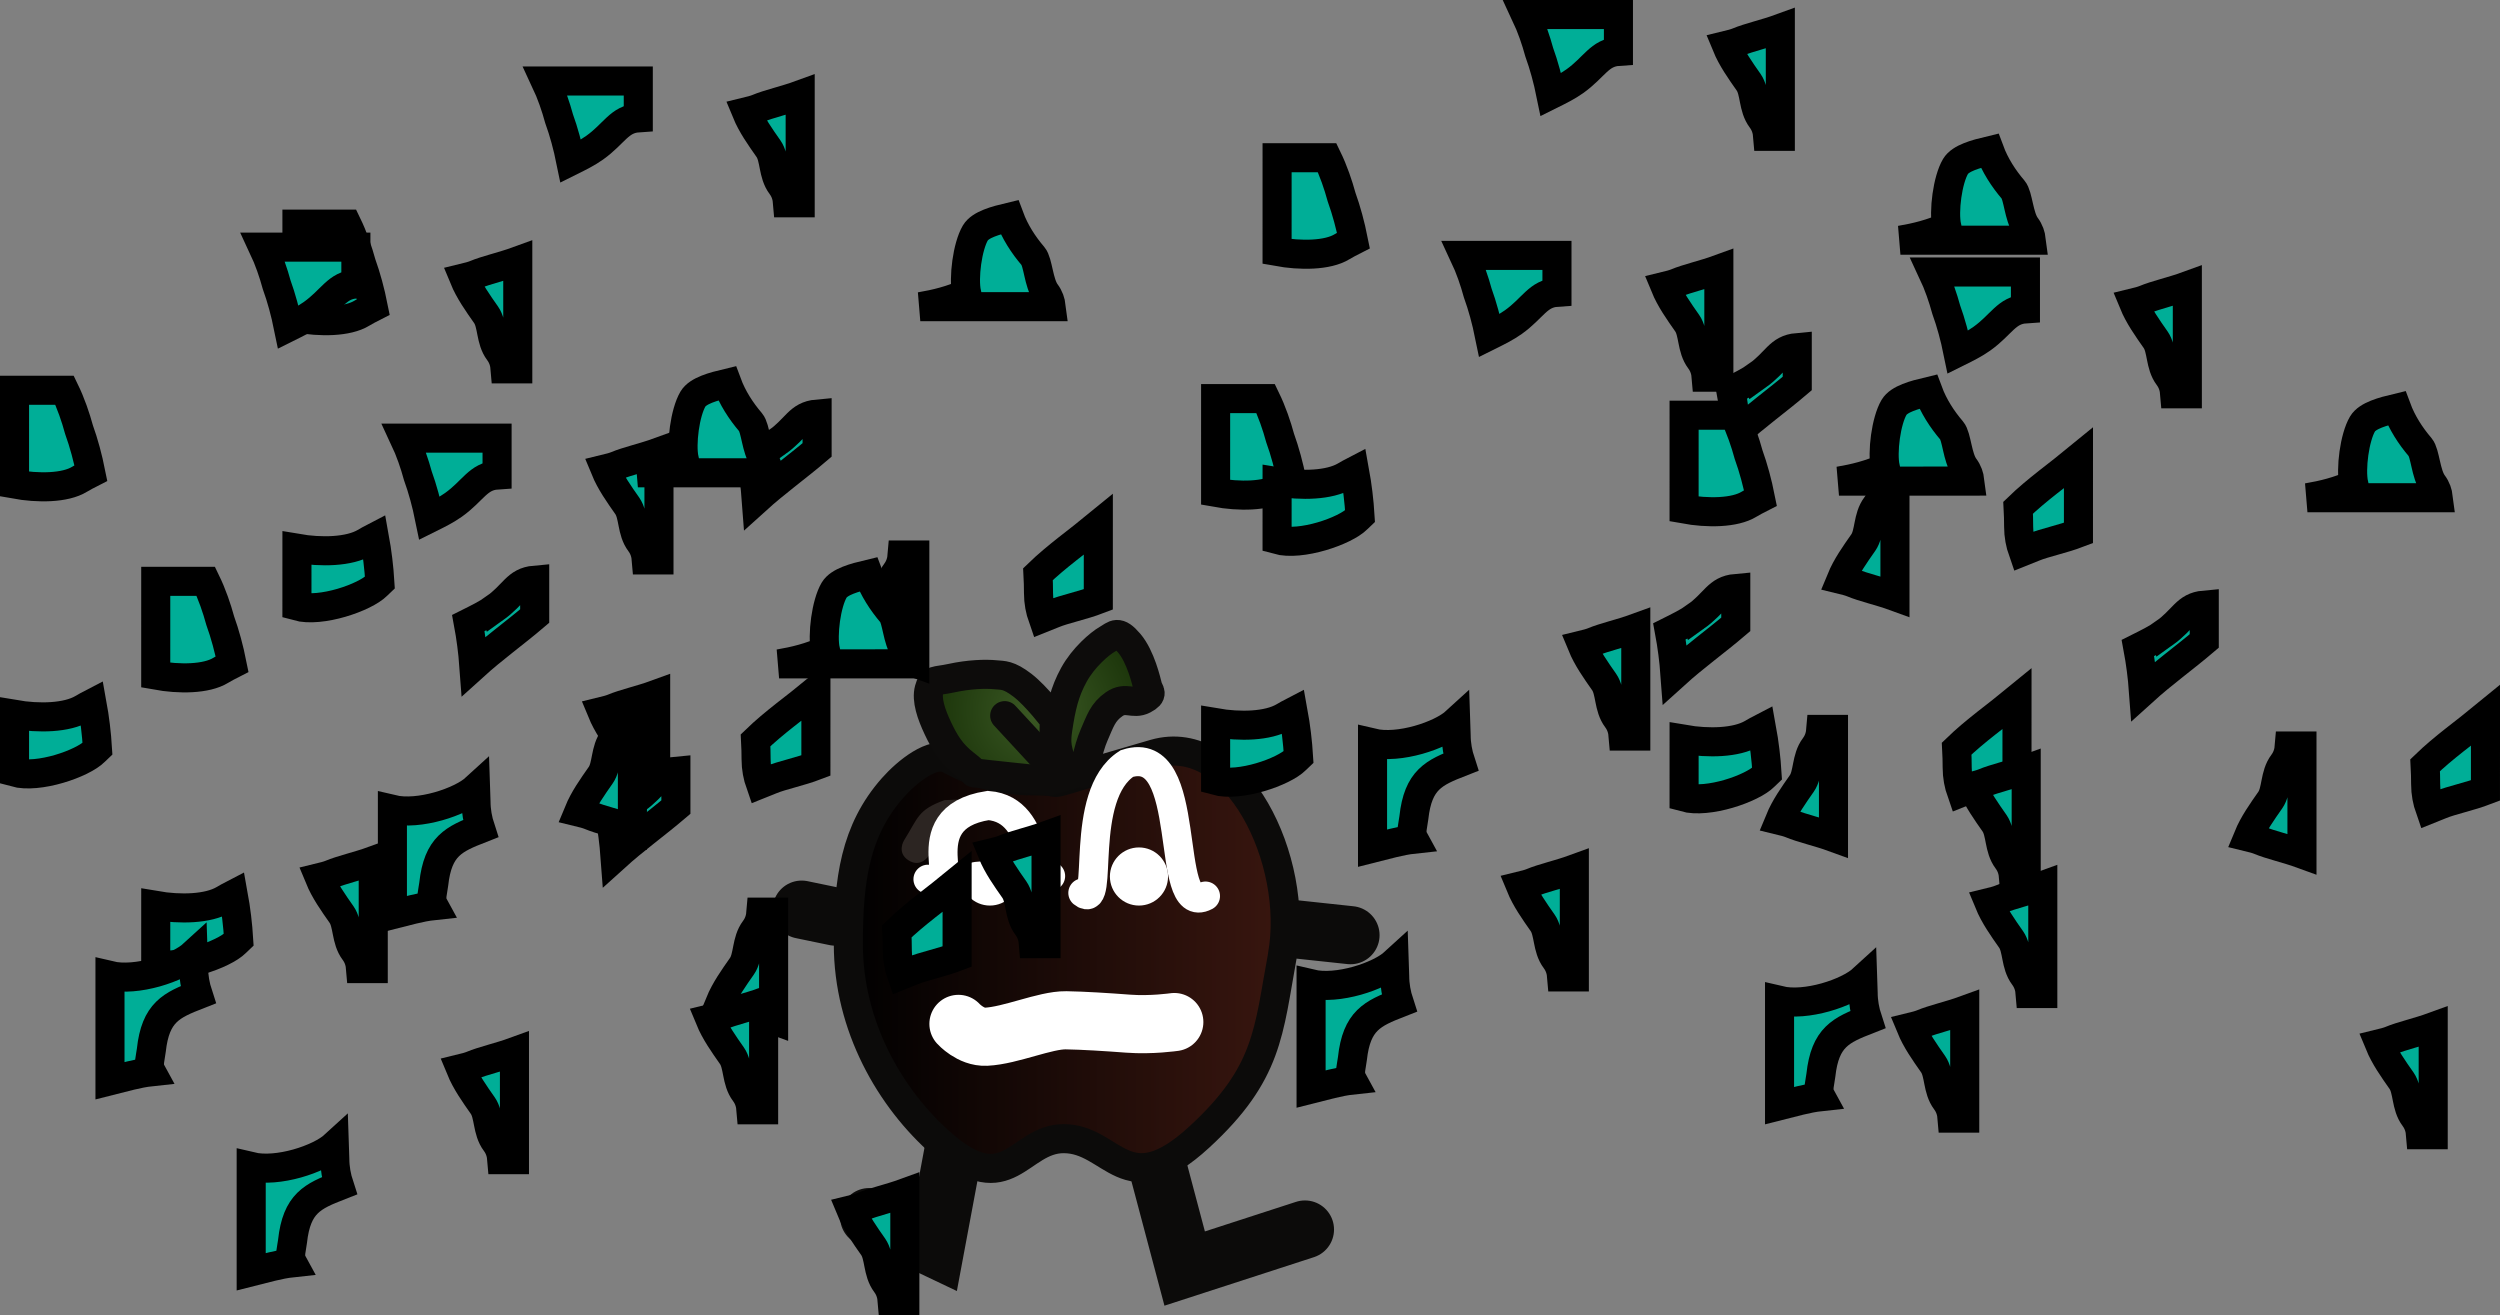 <svg version="1.1" xmlns="http://www.w3.org/2000/svg" xmlns:xlink="http://www.w3.org/1999/xlink" width="214.983" height="113.115" viewBox="0,0,214.983,113.115"><rect x="0" y="0" width="214.983" height="113.115" fill="#808080" stroke="none"/><defs><linearGradient x1="221.416" y1="185.384" x2="258.983" y2="185.384" gradientUnits="userSpaceOnUse" id="color-1"><stop offset="0" stop-color="#000000"/><stop offset="1" stop-color="#39160f"/></linearGradient><radialGradient cx="237.763" cy="163.551" r="9.396" gradientUnits="userSpaceOnUse" id="color-2"><stop offset="0" stop-color="#3c5a25"/><stop offset="1" stop-color="#1a3309"/></radialGradient><radialGradient cx="236.721" cy="166.044" r="1.859" gradientUnits="userSpaceOnUse" id="color-3"><stop offset="0" stop-color="#3c5a25"/><stop offset="1" stop-color="#1a3309"/></radialGradient></defs><g transform="translate(-148.465,-102.491)"><g stroke-miterlimit="10"><g fill="none" stroke="#0c0b0a" stroke-width="5" stroke-linecap="round"><path d="M217.402,180.714l2.894,0.599"/><path d="M259.011,182.311l5.588,0.599"/><path d="M230.603,200.681l-1.714,9.176l-5.682,-2.703"/><path d="M260.682,208.221l-10.343,3.357l-3.901,-14.698"/></g><path d="M258.736,184.678c-1.195,6.554 -1.196,10.123 -7.137,15.589c-6.36,5.852 -7.404,0.14 -11.668,0.14c-3.838,0 -4.773,5.415 -10.43,0.492c-4.499,-3.915 -8.085,-10.178 -8.085,-17.218c0,-5.518 0.576,-9.775 3.817,-13.445c1.236,-1.399 3.482,-3.197 4.806,-2.485c2.748,1.478 4.654,1.904 7.964,1.904c2.649,0 -1.575,0.933 9.738,-2.338c6.973,-2.016 12.496,9.132 10.996,17.362z" fill="url(#color-1)" stroke="#0c0b0a" stroke-width="2.5" stroke-linecap="butt"/><g stroke="#0d0c0b" stroke-width="2.5" stroke-linecap="round"><path d="M241.854,168.734l-3.173,0.906c0,0 -5.832,-0.586 -6.297,-0.68c-0.465,-0.094 0.463,0.336 -0.992,-0.793c-1.139,-0.884 -1.714,-1.859 -2.281,-3.059c-0.567,-1.2 -0.992,-2.446 -0.744,-3.342c0.248,-0.897 0.467,-0.645 1.934,-0.963c1.467,-0.318 2.879,-0.379 3.818,-0.283c0.6,0.061 1.066,-0.028 2.281,0.906c1.215,0.935 2.727,2.946 2.727,2.946c0,0 -0.083,4.144 -0.05,4.419c0.033,0.274 0.423,0.916 0.545,-0.34c0.122,-1.256 -0.485,-1.32 -0.198,-3.229c0.286,-1.909 0.573,-3.218 1.388,-4.702c0.815,-1.484 2.21,-2.679 2.876,-3.059c0.666,-0.38 0.895,-0.823 1.884,0.34c0.989,1.163 1.474,3.299 1.587,3.739c0.113,0.44 0.559,0.632 -0.347,1.105c-0.906,0.473 -1.529,-0.297 -2.529,0.397c-1,0.693 -1.206,1.464 -1.735,2.663c-0.53,1.199 -0.893,3.286 -0.893,3.286" fill="url(#color-2)"/><path d="M234.862,164.032l3.719,4.022" fill="url(#color-3)"/></g><path d="M232.174,172.494c0,1.25 -1.25,1.25 -1.25,1.25l-0.519,-0.053c-1.433,0.259 -1.3,1.138 -2.08,2.392c0,0 -0.662,1.06 -1.722,0.398c-1.06,-0.662 -0.398,-1.722 -0.398,-1.722c1.227,-1.952 1.165,-2.624 3.482,-3.462l1.237,-0.053c0,0 1.25,0 1.25,1.25z" fill="#2c2522" stroke="none" stroke-width="0.5" stroke-linecap="butt"/><g><path d="M249.447,190.38c0,0 -1.966,0.29 -3.97,0.139c-1.783,-0.135 -3.859,-0.268 -5.336,-0.291c-1.797,-0.028 -4.769,1.315 -6.879,1.415c-1.324,0.063 -2.377,-1.104 -2.377,-1.104" fill="none" stroke="#ffffff" stroke-width="5" stroke-linecap="round"/><path d="M231.091,177.864c0,-1.381 1.297,-1.301 2.678,-1.301c1.381,0 2.322,-0.08 2.322,1.301c0,1.381 -1.119,2.5 -2.5,2.5c-1.381,0 -2.5,-1.119 -2.5,-2.5z" fill="#ffffff" stroke="none" stroke-width="0.5" stroke-linecap="butt"/><path d="M243.909,177.864c0,-1.381 1.119,-2.5 2.5,-2.5c1.381,0 2.5,1.119 2.5,2.5c0,1.381 -1.119,2.5 -2.5,2.5c-1.381,0 -2.5,-1.119 -2.5,-2.5z" fill="#ffffff" stroke="none" stroke-width="0.5" stroke-linecap="butt"/><path d="M241.583,179.276c1.901,1.553 -0.473,-8.385 3.782,-11.124c5.912,-1.906 3.103,13.33 6.763,11.395" fill="none" stroke="#ffffff" stroke-width="2.5" stroke-linecap="round"/><path d="M228.265,178.098c3.661,1.935 -1.929,-5.237 5.173,-6.34c4.684,0.366 3.472,7.622 5.372,6.069" fill="none" stroke="#ffffff" stroke-width="2.5" stroke-linecap="round"/></g><path d="M264.763,193.523c-0.07,0.642 -0.321,1.254 0.001,1.844c-1.189,0.127 -2.374,0.489 -3.555,0.783v-9.054c2.269,0.542 5.87,-0.645 7.166,-1.833c0.015,0.389 0.023,0.772 0.023,1.15c0,0.802 0.144,1.585 0.39,2.335c-2.282,0.896 -3.667,1.485 -4.025,4.776z" fill="#00ae97" stroke="#000000" stroke-width="2.5" stroke-linecap="butt"/><path d="M321.912,169.042c-1.363,0.523 -2.918,0.829 -3.856,1.219c-0.317,0.136 -0.622,0.259 -0.913,0.374c-0.233,-0.663 -0.374,-1.369 -0.374,-2.144c-0,-0.529 -0.015,-1.072 -0.045,-1.623c1.603,-1.553 3.474,-2.86 5.189,-4.272z" fill="#00ae97" stroke="#000000" stroke-width="2.5" stroke-linecap="butt"/><path d="M253,164.642c2.091,0.361 4.49,0.302 5.851,-0.497c0.26,-0.156 0.533,-0.304 0.811,-0.448c0.235,1.29 0.393,2.609 0.471,3.891c-0.082,0.078 -0.164,0.157 -0.245,0.236c-1.028,1.039 -4.839,2.37 -6.889,1.793z" fill="#00ae97" stroke="#000000" stroke-width="2.5" stroke-linecap="butt"/><path d="M294.267,155.535c1.702,-1.213 1.867,-2.299 3.463,-2.44v3.088c-1.701,1.452 -3.557,2.778 -5.229,4.293c-0.09,-1.219 -0.25,-2.468 -0.478,-3.69c0.777,-0.389 1.571,-0.772 2.244,-1.252z" fill="#00ae97" stroke="#000000" stroke-width="2.5" stroke-linecap="butt"/><path d="M306.604,143.863c1.35,-0.227 2.691,-0.557 3.985,-1.157c-0.288,-1.326 0.07,-4.038 0.751,-5.187c0.43,-0.725 1.774,-1.078 2.931,-1.354c0.463,1.25 1.205,2.394 2.029,3.355c0.435,0.507 0.474,2.317 1.098,3.15c0.283,0.375 0.41,0.777 0.462,1.192z" fill="#00ae97" stroke="#000000" stroke-width="2.5" stroke-linecap="butt"/><path d="M317.418,198.642h-1.088c-0.041,-0.509 -0.172,-1.008 -0.534,-1.492c-0.745,-0.991 -0.535,-2.345 -1.099,-3.152c-0.715,-1.021 -1.44,-2.037 -1.909,-3.177c0.385,-0.093 0.724,-0.182 0.966,-0.281c0.966,-0.407 2.373,-0.71 3.664,-1.181z" fill="#00ae97" stroke="#000000" stroke-width="2.5" stroke-linecap="butt"/><path d="M253,136.767h4.303c0.551,1.134 0.957,2.34 1.242,3.384c0.418,1.161 0.759,2.43 1.02,3.737c-0.334,0.17 -0.662,0.343 -0.972,0.529c-1.244,0.769 -3.586,0.786 -5.594,0.419z" fill="#00ae97" stroke="#000000" stroke-width="2.5" stroke-linecap="butt"/><path d="M282.353,124.456v3.168c-1.64,0.11 -2.053,1.357 -3.753,2.569c-0.617,0.44 -1.337,0.796 -2.053,1.152c-0.261,-1.283 -0.597,-2.525 -1.006,-3.656c-0.274,-1.006 -0.659,-2.143 -1.171,-3.233z" fill="#00ae97" stroke="#000000" stroke-width="2.5" stroke-linecap="butt"/><path d="M283.847,186.499h-1.088c-0.041,-0.509 -0.172,-1.008 -0.534,-1.492c-0.745,-0.991 -0.535,-2.345 -1.099,-3.152c-0.715,-1.021 -1.44,-2.037 -1.909,-3.177c0.385,-0.093 0.724,-0.182 0.966,-0.281c0.966,-0.407 2.373,-0.71 3.664,-1.181z" fill="#00ae97" stroke="#000000" stroke-width="2.5" stroke-linecap="butt"/><path d="M296.275,134.928h-1.088c-0.041,-0.509 -0.172,-1.008 -0.534,-1.492c-0.745,-0.991 -0.535,-2.345 -1.099,-3.152c-0.715,-1.021 -1.44,-2.037 -1.909,-3.177c0.385,-0.093 0.724,-0.182 0.966,-0.281c0.966,-0.407 2.373,-0.71 3.664,-1.181z" fill="#00ae97" stroke="#000000" stroke-width="2.5" stroke-linecap="butt"/><path d="M306.132,174.499c-1.29,-0.471 -2.697,-0.774 -3.664,-1.181c-0.242,-0.099 -0.581,-0.188 -0.966,-0.281c0.469,-1.14 1.194,-2.156 1.909,-3.177c0.564,-0.807 0.354,-2.161 1.099,-3.152c0.361,-0.484 0.493,-0.983 0.534,-1.492h1.088z" fill="#00ae97" stroke="#000000" stroke-width="2.5" stroke-linecap="butt"/><path d="M270.048,172.809c-0.07,0.642 -0.321,1.254 0.001,1.844c-1.189,0.127 -2.374,0.489 -3.555,0.783v-9.054c2.269,0.542 5.87,-0.645 7.166,-1.833c0.015,0.389 0.023,0.772 0.023,1.15c0,0.802 0.144,1.585 0.39,2.335c-2.282,0.896 -3.667,1.485 -4.025,4.776z" fill="#00ae97" stroke="#000000" stroke-width="2.5" stroke-linecap="butt"/><path d="M327.197,148.327c-1.363,0.523 -2.918,0.829 -3.856,1.219c-0.317,0.136 -0.622,0.259 -0.913,0.374c-0.233,-0.663 -0.374,-1.369 -0.374,-2.144c-0,-0.529 -0.015,-1.072 -0.045,-1.623c1.603,-1.553 3.474,-2.86 5.189,-4.272z" fill="#00ae97" stroke="#000000" stroke-width="2.5" stroke-linecap="butt"/><path d="M258.286,143.927c2.091,0.361 4.49,0.302 5.851,-0.497c0.26,-0.156 0.533,-0.304 0.811,-0.448c0.235,1.29 0.393,2.609 0.471,3.891c-0.082,0.078 -0.164,0.157 -0.245,0.236c-1.028,1.039 -4.839,2.37 -6.889,1.793z" fill="#00ae97" stroke="#000000" stroke-width="2.5" stroke-linecap="butt"/><path d="M299.553,134.82c1.702,-1.213 1.867,-2.299 3.463,-2.44v3.088c-1.701,1.452 -3.557,2.778 -5.229,4.293c-0.09,-1.219 -0.25,-2.468 -0.478,-3.69c0.777,-0.389 1.571,-0.772 2.244,-1.252z" fill="#00ae97" stroke="#000000" stroke-width="2.5" stroke-linecap="butt"/><path d="M311.889,123.148c1.35,-0.227 2.691,-0.557 3.985,-1.157c-0.288,-1.326 0.07,-4.038 0.751,-5.187c0.43,-0.725 1.774,-1.078 2.931,-1.354c0.463,1.25 1.205,2.394 2.029,3.355c0.435,0.507 0.474,2.317 1.098,3.15c0.283,0.375 0.41,0.777 0.462,1.192z" fill="#00ae97" stroke="#000000" stroke-width="2.5" stroke-linecap="butt"/><path d="M322.704,177.928h-1.088c-0.041,-0.509 -0.172,-1.008 -0.534,-1.492c-0.745,-0.991 -0.535,-2.345 -1.099,-3.152c-0.715,-1.021 -1.44,-2.037 -1.909,-3.177c0.385,-0.093 0.724,-0.182 0.966,-0.281c0.966,-0.407 2.373,-0.71 3.664,-1.181z" fill="#00ae97" stroke="#000000" stroke-width="2.5" stroke-linecap="butt"/><path d="M258.286,116.053h4.303c0.551,1.134 0.957,2.34 1.242,3.384c0.418,1.161 0.759,2.43 1.02,3.737c-0.334,0.17 -0.662,0.343 -0.972,0.529c-1.244,0.769 -3.586,0.786 -5.594,0.419z" fill="#00ae97" stroke="#000000" stroke-width="2.5" stroke-linecap="butt"/><path d="M287.639,103.741v3.168c-1.64,0.11 -2.053,1.357 -3.753,2.569c-0.617,0.44 -1.337,0.796 -2.053,1.152c-0.261,-1.283 -0.597,-2.525 -1.006,-3.656c-0.274,-1.006 -0.659,-2.143 -1.171,-3.233z" fill="#00ae97" stroke="#000000" stroke-width="2.5" stroke-linecap="butt"/><path d="M289.132,165.785h-1.088c-0.041,-0.509 -0.172,-1.008 -0.534,-1.492c-0.745,-0.991 -0.535,-2.345 -1.099,-3.152c-0.715,-1.021 -1.44,-2.037 -1.909,-3.177c0.385,-0.093 0.724,-0.182 0.966,-0.281c0.966,-0.407 2.373,-0.71 3.664,-1.181z" fill="#00ae97" stroke="#000000" stroke-width="2.5" stroke-linecap="butt"/><path d="M301.561,114.213h-1.088c-0.041,-0.509 -0.172,-1.008 -0.534,-1.492c-0.745,-0.991 -0.535,-2.345 -1.099,-3.152c-0.715,-1.021 -1.44,-2.037 -1.909,-3.177c0.385,-0.093 0.724,-0.182 0.966,-0.281c0.966,-0.407 2.373,-0.71 3.664,-1.181z" fill="#00ae97" stroke="#000000" stroke-width="2.5" stroke-linecap="butt"/><path d="M311.418,153.785c-1.29,-0.471 -2.697,-0.774 -3.664,-1.181c-0.242,-0.099 -0.581,-0.188 -0.966,-0.281c0.469,-1.14 1.194,-2.156 1.909,-3.177c0.564,-0.807 0.354,-2.161 1.099,-3.152c0.361,-0.484 0.493,-0.983 0.534,-1.492h1.088z" fill="#00ae97" stroke="#000000" stroke-width="2.5" stroke-linecap="butt"/><path d="M305.048,194.951c-0.07,0.642 -0.321,1.254 0.001,1.844c-1.189,0.127 -2.374,0.489 -3.555,0.783v-9.054c2.269,0.542 5.87,-0.645 7.166,-1.833c0.015,0.389 0.023,0.772 0.023,1.15c0,0.802 0.144,1.585 0.39,2.335c-2.282,0.896 -3.667,1.485 -4.025,4.776z" fill="#00ae97" stroke="#000000" stroke-width="2.5" stroke-linecap="butt"/><path d="M362.197,170.47c-1.363,0.523 -2.918,0.829 -3.856,1.219c-0.317,0.136 -0.622,0.259 -0.913,0.374c-0.233,-0.663 -0.374,-1.369 -0.374,-2.144c-0,-0.529 -0.015,-1.072 -0.045,-1.623c1.603,-1.553 3.474,-2.86 5.189,-4.272z" fill="#00ae97" stroke="#000000" stroke-width="2.5" stroke-linecap="butt"/><path d="M293.286,166.07c2.091,0.361 4.49,0.302 5.851,-0.497c0.26,-0.156 0.533,-0.304 0.811,-0.448c0.235,1.29 0.393,2.609 0.471,3.891c-0.082,0.078 -0.164,0.157 -0.245,0.236c-1.028,1.039 -4.839,2.37 -6.889,1.793z" fill="#00ae97" stroke="#000000" stroke-width="2.5" stroke-linecap="butt"/><path d="M334.553,156.963c1.702,-1.213 1.867,-2.299 3.463,-2.44v3.088c-1.701,1.452 -3.557,2.778 -5.229,4.293c-0.09,-1.219 -0.25,-2.468 -0.478,-3.69c0.777,-0.389 1.571,-0.772 2.244,-1.252z" fill="#00ae97" stroke="#000000" stroke-width="2.5" stroke-linecap="butt"/><path d="M346.889,145.291c1.35,-0.227 2.691,-0.557 3.985,-1.157c-0.288,-1.326 0.07,-4.038 0.751,-5.187c0.43,-0.725 1.774,-1.078 2.931,-1.354c0.463,1.25 1.205,2.394 2.029,3.355c0.435,0.507 0.474,2.317 1.098,3.15c0.283,0.375 0.41,0.777 0.462,1.192z" fill="#00ae97" stroke="#000000" stroke-width="2.5" stroke-linecap="butt"/><path d="M357.704,200.07h-1.088c-0.041,-0.509 -0.172,-1.008 -0.534,-1.492c-0.745,-0.991 -0.535,-2.345 -1.099,-3.152c-0.715,-1.021 -1.44,-2.037 -1.909,-3.177c0.385,-0.093 0.724,-0.182 0.966,-0.281c0.966,-0.407 2.373,-0.71 3.664,-1.181z" fill="#00ae97" stroke="#000000" stroke-width="2.5" stroke-linecap="butt"/><path d="M293.286,138.196h4.303c0.551,1.134 0.957,2.34 1.242,3.384c0.418,1.161 0.759,2.43 1.02,3.737c-0.334,0.17 -0.662,0.343 -0.972,0.529c-1.244,0.769 -3.586,0.786 -5.594,0.419z" fill="#00ae97" stroke="#000000" stroke-width="2.5" stroke-linecap="butt"/><path d="M322.639,125.884v3.168c-1.64,0.11 -2.053,1.357 -3.753,2.569c-0.617,0.44 -1.337,0.796 -2.053,1.152c-0.261,-1.283 -0.597,-2.525 -1.006,-3.656c-0.274,-1.006 -0.659,-2.143 -1.171,-3.233z" fill="#00ae97" stroke="#000000" stroke-width="2.5" stroke-linecap="butt"/><path d="M324.132,187.928h-1.088c-0.041,-0.509 -0.172,-1.008 -0.534,-1.492c-0.745,-0.991 -0.535,-2.345 -1.099,-3.152c-0.715,-1.021 -1.44,-2.037 -1.909,-3.177c0.385,-0.093 0.724,-0.182 0.966,-0.281c0.966,-0.407 2.373,-0.71 3.664,-1.181z" fill="#00ae97" stroke="#000000" stroke-width="2.5" stroke-linecap="butt"/><path d="M336.561,136.356h-1.088c-0.041,-0.509 -0.172,-1.008 -0.534,-1.492c-0.745,-0.991 -0.535,-2.345 -1.099,-3.152c-0.715,-1.021 -1.44,-2.037 -1.909,-3.177c0.385,-0.093 0.724,-0.182 0.966,-0.281c0.966,-0.407 2.373,-0.71 3.664,-1.181z" fill="#00ae97" stroke="#000000" stroke-width="2.5" stroke-linecap="butt"/><path d="M346.418,175.928c-1.29,-0.471 -2.697,-0.774 -3.664,-1.181c-0.242,-0.099 -0.581,-0.188 -0.966,-0.281c0.469,-1.14 1.194,-2.156 1.909,-3.177c0.564,-0.807 0.354,-2.161 1.099,-3.152c0.361,-0.484 0.493,-0.983 0.534,-1.492h1.088z" fill="#00ae97" stroke="#000000" stroke-width="2.5" stroke-linecap="butt"/><path d="M185.763,178.523c-0.07,0.642 -0.321,1.254 0.001,1.844c-1.189,0.127 -2.374,0.489 -3.555,0.783v-9.054c2.269,0.542 5.87,-0.645 7.166,-1.833c0.015,0.389 0.023,0.772 0.023,1.15c0,0.802 0.144,1.585 0.39,2.335c-2.282,0.896 -3.667,1.485 -4.025,4.776z" fill="#00ae97" stroke="#000000" stroke-width="2.5" stroke-linecap="butt"/><path d="M242.912,154.042c-1.363,0.523 -2.918,0.829 -3.856,1.219c-0.317,0.136 -0.622,0.259 -0.913,0.374c-0.233,-0.663 -0.374,-1.369 -0.374,-2.144c-0,-0.529 -0.015,-1.072 -0.045,-1.623c1.603,-1.553 3.474,-2.86 5.189,-4.272z" fill="#00ae97" stroke="#000000" stroke-width="2.5" stroke-linecap="butt"/><path d="M174,149.642c2.091,0.361 4.49,0.302 5.851,-0.497c0.26,-0.156 0.533,-0.304 0.811,-0.448c0.235,1.29 0.393,2.609 0.471,3.891c-0.082,0.078 -0.164,0.157 -0.245,0.236c-1.028,1.039 -4.839,2.37 -6.889,1.793z" fill="#00ae97" stroke="#000000" stroke-width="2.5" stroke-linecap="butt"/><path d="M215.267,140.535c1.702,-1.213 1.867,-2.299 3.463,-2.44v3.088c-1.701,1.452 -3.557,2.778 -5.229,4.293c-0.09,-1.219 -0.25,-2.468 -0.478,-3.69c0.777,-0.389 1.571,-0.772 2.244,-1.252z" fill="#00ae97" stroke="#000000" stroke-width="2.5" stroke-linecap="butt"/><path d="M227.604,128.863c1.35,-0.227 2.691,-0.557 3.985,-1.157c-0.288,-1.326 0.07,-4.038 0.751,-5.187c0.43,-0.725 1.774,-1.078 2.931,-1.354c0.463,1.25 1.205,2.394 2.029,3.355c0.435,0.507 0.474,2.317 1.098,3.15c0.283,0.375 0.41,0.777 0.462,1.192z" fill="#00ae97" stroke="#000000" stroke-width="2.5" stroke-linecap="butt"/><path d="M238.418,183.642h-1.088c-0.041,-0.509 -0.172,-1.008 -0.534,-1.492c-0.745,-0.991 -0.535,-2.345 -1.099,-3.152c-0.715,-1.021 -1.44,-2.037 -1.909,-3.177c0.385,-0.093 0.724,-0.182 0.966,-0.281c0.966,-0.407 2.373,-0.71 3.664,-1.181z" fill="#00ae97" stroke="#000000" stroke-width="2.5" stroke-linecap="butt"/><path d="M174,121.767h4.303c0.551,1.134 0.957,2.34 1.242,3.384c0.418,1.161 0.759,2.43 1.02,3.737c-0.334,0.17 -0.662,0.343 -0.972,0.529c-1.244,0.769 -3.586,0.786 -5.594,0.419z" fill="#00ae97" stroke="#000000" stroke-width="2.5" stroke-linecap="butt"/><path d="M203.353,109.456v3.168c-1.64,0.11 -2.053,1.357 -3.753,2.569c-0.617,0.44 -1.337,0.796 -2.053,1.152c-0.261,-1.283 -0.597,-2.525 -1.006,-3.656c-0.274,-1.006 -0.659,-2.143 -1.171,-3.233z" fill="#00ae97" stroke="#000000" stroke-width="2.5" stroke-linecap="butt"/><path d="M204.847,171.499h-1.088c-0.041,-0.509 -0.172,-1.008 -0.534,-1.492c-0.745,-0.991 -0.535,-2.345 -1.099,-3.152c-0.715,-1.021 -1.44,-2.037 -1.909,-3.177c0.385,-0.093 0.724,-0.182 0.966,-0.281c0.966,-0.407 2.373,-0.71 3.664,-1.181z" fill="#00ae97" stroke="#000000" stroke-width="2.5" stroke-linecap="butt"/><path d="M217.275,119.928h-1.088c-0.041,-0.509 -0.172,-1.008 -0.534,-1.492c-0.745,-0.991 -0.535,-2.345 -1.099,-3.152c-0.715,-1.021 -1.44,-2.037 -1.909,-3.177c0.385,-0.093 0.724,-0.182 0.966,-0.281c0.966,-0.407 2.373,-0.71 3.664,-1.181z" fill="#00ae97" stroke="#000000" stroke-width="2.5" stroke-linecap="butt"/><path d="M227.132,159.499c-1.29,-0.471 -2.697,-0.774 -3.664,-1.181c-0.242,-0.099 -0.581,-0.188 -0.966,-0.281c0.469,-1.14 1.194,-2.156 1.909,-3.177c0.564,-0.807 0.354,-2.161 1.099,-3.152c0.361,-0.484 0.493,-0.983 0.534,-1.492h1.088z" fill="#00ae97" stroke="#000000" stroke-width="2.5" stroke-linecap="butt"/><path d="M173.62,209.237c-0.07,0.642 -0.321,1.254 0.001,1.844c-1.189,0.127 -2.374,0.489 -3.555,0.783v-9.054c2.269,0.542 5.87,-0.645 7.166,-1.833c0.015,0.389 0.023,0.772 0.023,1.15c0,0.802 0.144,1.585 0.39,2.335c-2.282,0.896 -3.667,1.485 -4.025,4.776z" fill="#00ae97" stroke="#000000" stroke-width="2.5" stroke-linecap="butt"/><path d="M230.769,184.756c-1.363,0.523 -2.918,0.829 -3.856,1.219c-0.317,0.136 -0.622,0.259 -0.913,0.374c-0.233,-0.663 -0.374,-1.369 -0.374,-2.144c-0,-0.529 -0.015,-1.072 -0.045,-1.623c1.603,-1.553 3.474,-2.86 5.189,-4.272z" fill="#00ae97" stroke="#000000" stroke-width="2.5" stroke-linecap="butt"/><path d="M161.858,180.356c2.091,0.361 4.49,0.302 5.851,-0.497c0.26,-0.156 0.533,-0.304 0.811,-0.448c0.235,1.29 0.393,2.609 0.471,3.891c-0.082,0.078 -0.164,0.157 -0.245,0.236c-1.028,1.039 -4.839,2.37 -6.889,1.793z" fill="#00ae97" stroke="#000000" stroke-width="2.5" stroke-linecap="butt"/><path d="M203.124,171.249c1.702,-1.213 1.867,-2.299 3.463,-2.44v3.088c-1.701,1.452 -3.557,2.778 -5.229,4.293c-0.09,-1.219 -0.25,-2.468 -0.478,-3.69c0.777,-0.389 1.571,-0.772 2.244,-1.252z" fill="#00ae97" stroke="#000000" stroke-width="2.5" stroke-linecap="butt"/><path d="M215.461,159.577c1.35,-0.227 2.691,-0.557 3.985,-1.157c-0.288,-1.326 0.07,-4.038 0.751,-5.187c0.43,-0.725 1.774,-1.078 2.931,-1.354c0.463,1.25 1.205,2.394 2.029,3.355c0.435,0.507 0.474,2.317 1.098,3.15c0.283,0.375 0.41,0.777 0.462,1.192z" fill="#00ae97" stroke="#000000" stroke-width="2.5" stroke-linecap="butt"/><path d="M226.275,214.356h-1.088c-0.041,-0.509 -0.172,-1.008 -0.534,-1.492c-0.745,-0.991 -0.535,-2.345 -1.099,-3.152c-0.715,-1.021 -1.44,-2.037 -1.909,-3.177c0.385,-0.093 0.724,-0.182 0.966,-0.281c0.966,-0.407 2.373,-0.71 3.664,-1.181z" fill="#00ae97" stroke="#000000" stroke-width="2.5" stroke-linecap="butt"/><path d="M161.858,152.482h4.303c0.551,1.134 0.957,2.34 1.242,3.384c0.418,1.161 0.759,2.43 1.02,3.737c-0.334,0.17 -0.662,0.343 -0.972,0.529c-1.244,0.769 -3.586,0.786 -5.594,0.419z" fill="#00ae97" stroke="#000000" stroke-width="2.5" stroke-linecap="butt"/><path d="M191.21,140.17v3.168c-1.64,0.11 -2.053,1.357 -3.753,2.569c-0.617,0.44 -1.337,0.796 -2.053,1.152c-0.261,-1.283 -0.597,-2.525 -1.006,-3.656c-0.274,-1.006 -0.659,-2.143 -1.171,-3.233z" fill="#00ae97" stroke="#000000" stroke-width="2.5" stroke-linecap="butt"/><path d="M192.704,202.213h-1.088c-0.041,-0.509 -0.172,-1.008 -0.534,-1.492c-0.745,-0.991 -0.535,-2.345 -1.099,-3.152c-0.715,-1.021 -1.44,-2.037 -1.909,-3.177c0.385,-0.093 0.724,-0.182 0.966,-0.281c0.966,-0.407 2.373,-0.71 3.664,-1.181z" fill="#00ae97" stroke="#000000" stroke-width="2.5" stroke-linecap="butt"/><path d="M205.132,150.642h-1.088c-0.041,-0.509 -0.172,-1.008 -0.534,-1.492c-0.745,-0.991 -0.535,-2.345 -1.099,-3.152c-0.715,-1.021 -1.44,-2.037 -1.909,-3.177c0.385,-0.093 0.724,-0.182 0.966,-0.281c0.966,-0.407 2.373,-0.71 3.664,-1.181z" fill="#00ae97" stroke="#000000" stroke-width="2.5" stroke-linecap="butt"/><path d="M214.99,190.213c-1.29,-0.471 -2.697,-0.774 -3.664,-1.181c-0.242,-0.099 -0.581,-0.188 -0.966,-0.281c0.469,-1.14 1.194,-2.156 1.909,-3.177c0.564,-0.807 0.354,-2.161 1.099,-3.152c0.361,-0.484 0.493,-0.983 0.534,-1.492h1.088z" fill="#00ae97" stroke="#000000" stroke-width="2.5" stroke-linecap="butt"/><path d="M161.477,192.809c-0.07,0.642 -0.321,1.254 0.001,1.844c-1.189,0.127 -2.374,0.489 -3.555,0.783v-9.054c2.269,0.542 5.87,-0.645 7.166,-1.833c0.015,0.389 0.023,0.772 0.023,1.15c0,0.802 0.144,1.585 0.39,2.335c-2.282,0.896 -3.667,1.485 -4.025,4.776z" fill="#00ae97" stroke="#000000" stroke-width="2.5" stroke-linecap="butt"/><path d="M218.626,168.327c-1.363,0.523 -2.918,0.829 -3.856,1.219c-0.317,0.136 -0.622,0.259 -0.913,0.374c-0.233,-0.663 -0.374,-1.369 -0.374,-2.144c-0,-0.529 -0.015,-1.072 -0.045,-1.623c1.603,-1.553 3.474,-2.86 5.189,-4.272z" fill="#00ae97" stroke="#000000" stroke-width="2.5" stroke-linecap="butt"/><path d="M149.715,163.927c2.091,0.361 4.49,0.302 5.851,-0.497c0.26,-0.156 0.533,-0.304 0.811,-0.448c0.235,1.29 0.393,2.609 0.471,3.891c-0.082,0.078 -0.164,0.157 -0.245,0.236c-1.028,1.039 -4.839,2.37 -6.889,1.793z" fill="#00ae97" stroke="#000000" stroke-width="2.5" stroke-linecap="butt"/><path d="M190.982,154.82c1.702,-1.213 1.867,-2.299 3.463,-2.44v3.088c-1.701,1.452 -3.557,2.778 -5.229,4.293c-0.09,-1.219 -0.25,-2.468 -0.478,-3.69c0.777,-0.389 1.571,-0.772 2.244,-1.252z" fill="#00ae97" stroke="#000000" stroke-width="2.5" stroke-linecap="butt"/><path d="M203.318,143.148c1.35,-0.227 2.691,-0.557 3.985,-1.157c-0.288,-1.326 0.07,-4.038 0.751,-5.187c0.43,-0.725 1.774,-1.078 2.931,-1.354c0.463,1.25 1.205,2.394 2.029,3.355c0.435,0.507 0.474,2.317 1.098,3.15c0.283,0.375 0.41,0.777 0.462,1.192z" fill="#00ae97" stroke="#000000" stroke-width="2.5" stroke-linecap="butt"/><path d="M214.132,197.928h-1.088c-0.041,-0.509 -0.172,-1.008 -0.534,-1.492c-0.745,-0.991 -0.535,-2.345 -1.099,-3.152c-0.715,-1.021 -1.44,-2.037 -1.909,-3.177c0.385,-0.093 0.724,-0.182 0.966,-0.281c0.966,-0.407 2.373,-0.71 3.664,-1.181z" fill="#00ae97" stroke="#000000" stroke-width="2.5" stroke-linecap="butt"/><path d="M149.715,136.053h4.303c0.551,1.134 0.957,2.34 1.242,3.384c0.418,1.161 0.759,2.43 1.02,3.737c-0.334,0.17 -0.662,0.343 -0.972,0.529c-1.244,0.769 -3.586,0.786 -5.594,0.419z" fill="#00ae97" stroke="#000000" stroke-width="2.5" stroke-linecap="butt"/><path d="M179.068,123.741v3.168c-1.64,0.11 -2.053,1.357 -3.753,2.569c-0.617,0.44 -1.337,0.796 -2.053,1.152c-0.261,-1.283 -0.597,-2.525 -1.006,-3.656c-0.274,-1.006 -0.659,-2.143 -1.171,-3.233z" fill="#00ae97" stroke="#000000" stroke-width="2.5" stroke-linecap="butt"/><path d="M180.561,185.785h-1.088c-0.041,-0.509 -0.172,-1.008 -0.534,-1.492c-0.745,-0.991 -0.535,-2.345 -1.099,-3.152c-0.715,-1.021 -1.44,-2.037 -1.909,-3.177c0.385,-0.093 0.724,-0.182 0.966,-0.281c0.966,-0.407 2.373,-0.71 3.664,-1.181z" fill="#00ae97" stroke="#000000" stroke-width="2.5" stroke-linecap="butt"/><path d="M192.99,134.213h-1.088c-0.041,-0.509 -0.172,-1.008 -0.534,-1.492c-0.745,-0.991 -0.535,-2.345 -1.099,-3.152c-0.715,-1.021 -1.44,-2.037 -1.909,-3.177c0.385,-0.093 0.724,-0.182 0.966,-0.281c0.966,-0.407 2.373,-0.71 3.664,-1.181z" fill="#00ae97" stroke="#000000" stroke-width="2.5" stroke-linecap="butt"/><path d="M202.847,173.785c-1.29,-0.471 -2.697,-0.774 -3.664,-1.181c-0.242,-0.099 -0.581,-0.188 -0.966,-0.281c0.469,-1.14 1.194,-2.156 1.909,-3.177c0.564,-0.807 0.354,-2.161 1.099,-3.152c0.361,-0.484 0.493,-0.983 0.534,-1.492h1.088z" fill="#00ae97" stroke="#000000" stroke-width="2.5" stroke-linecap="butt"/></g></g></svg>